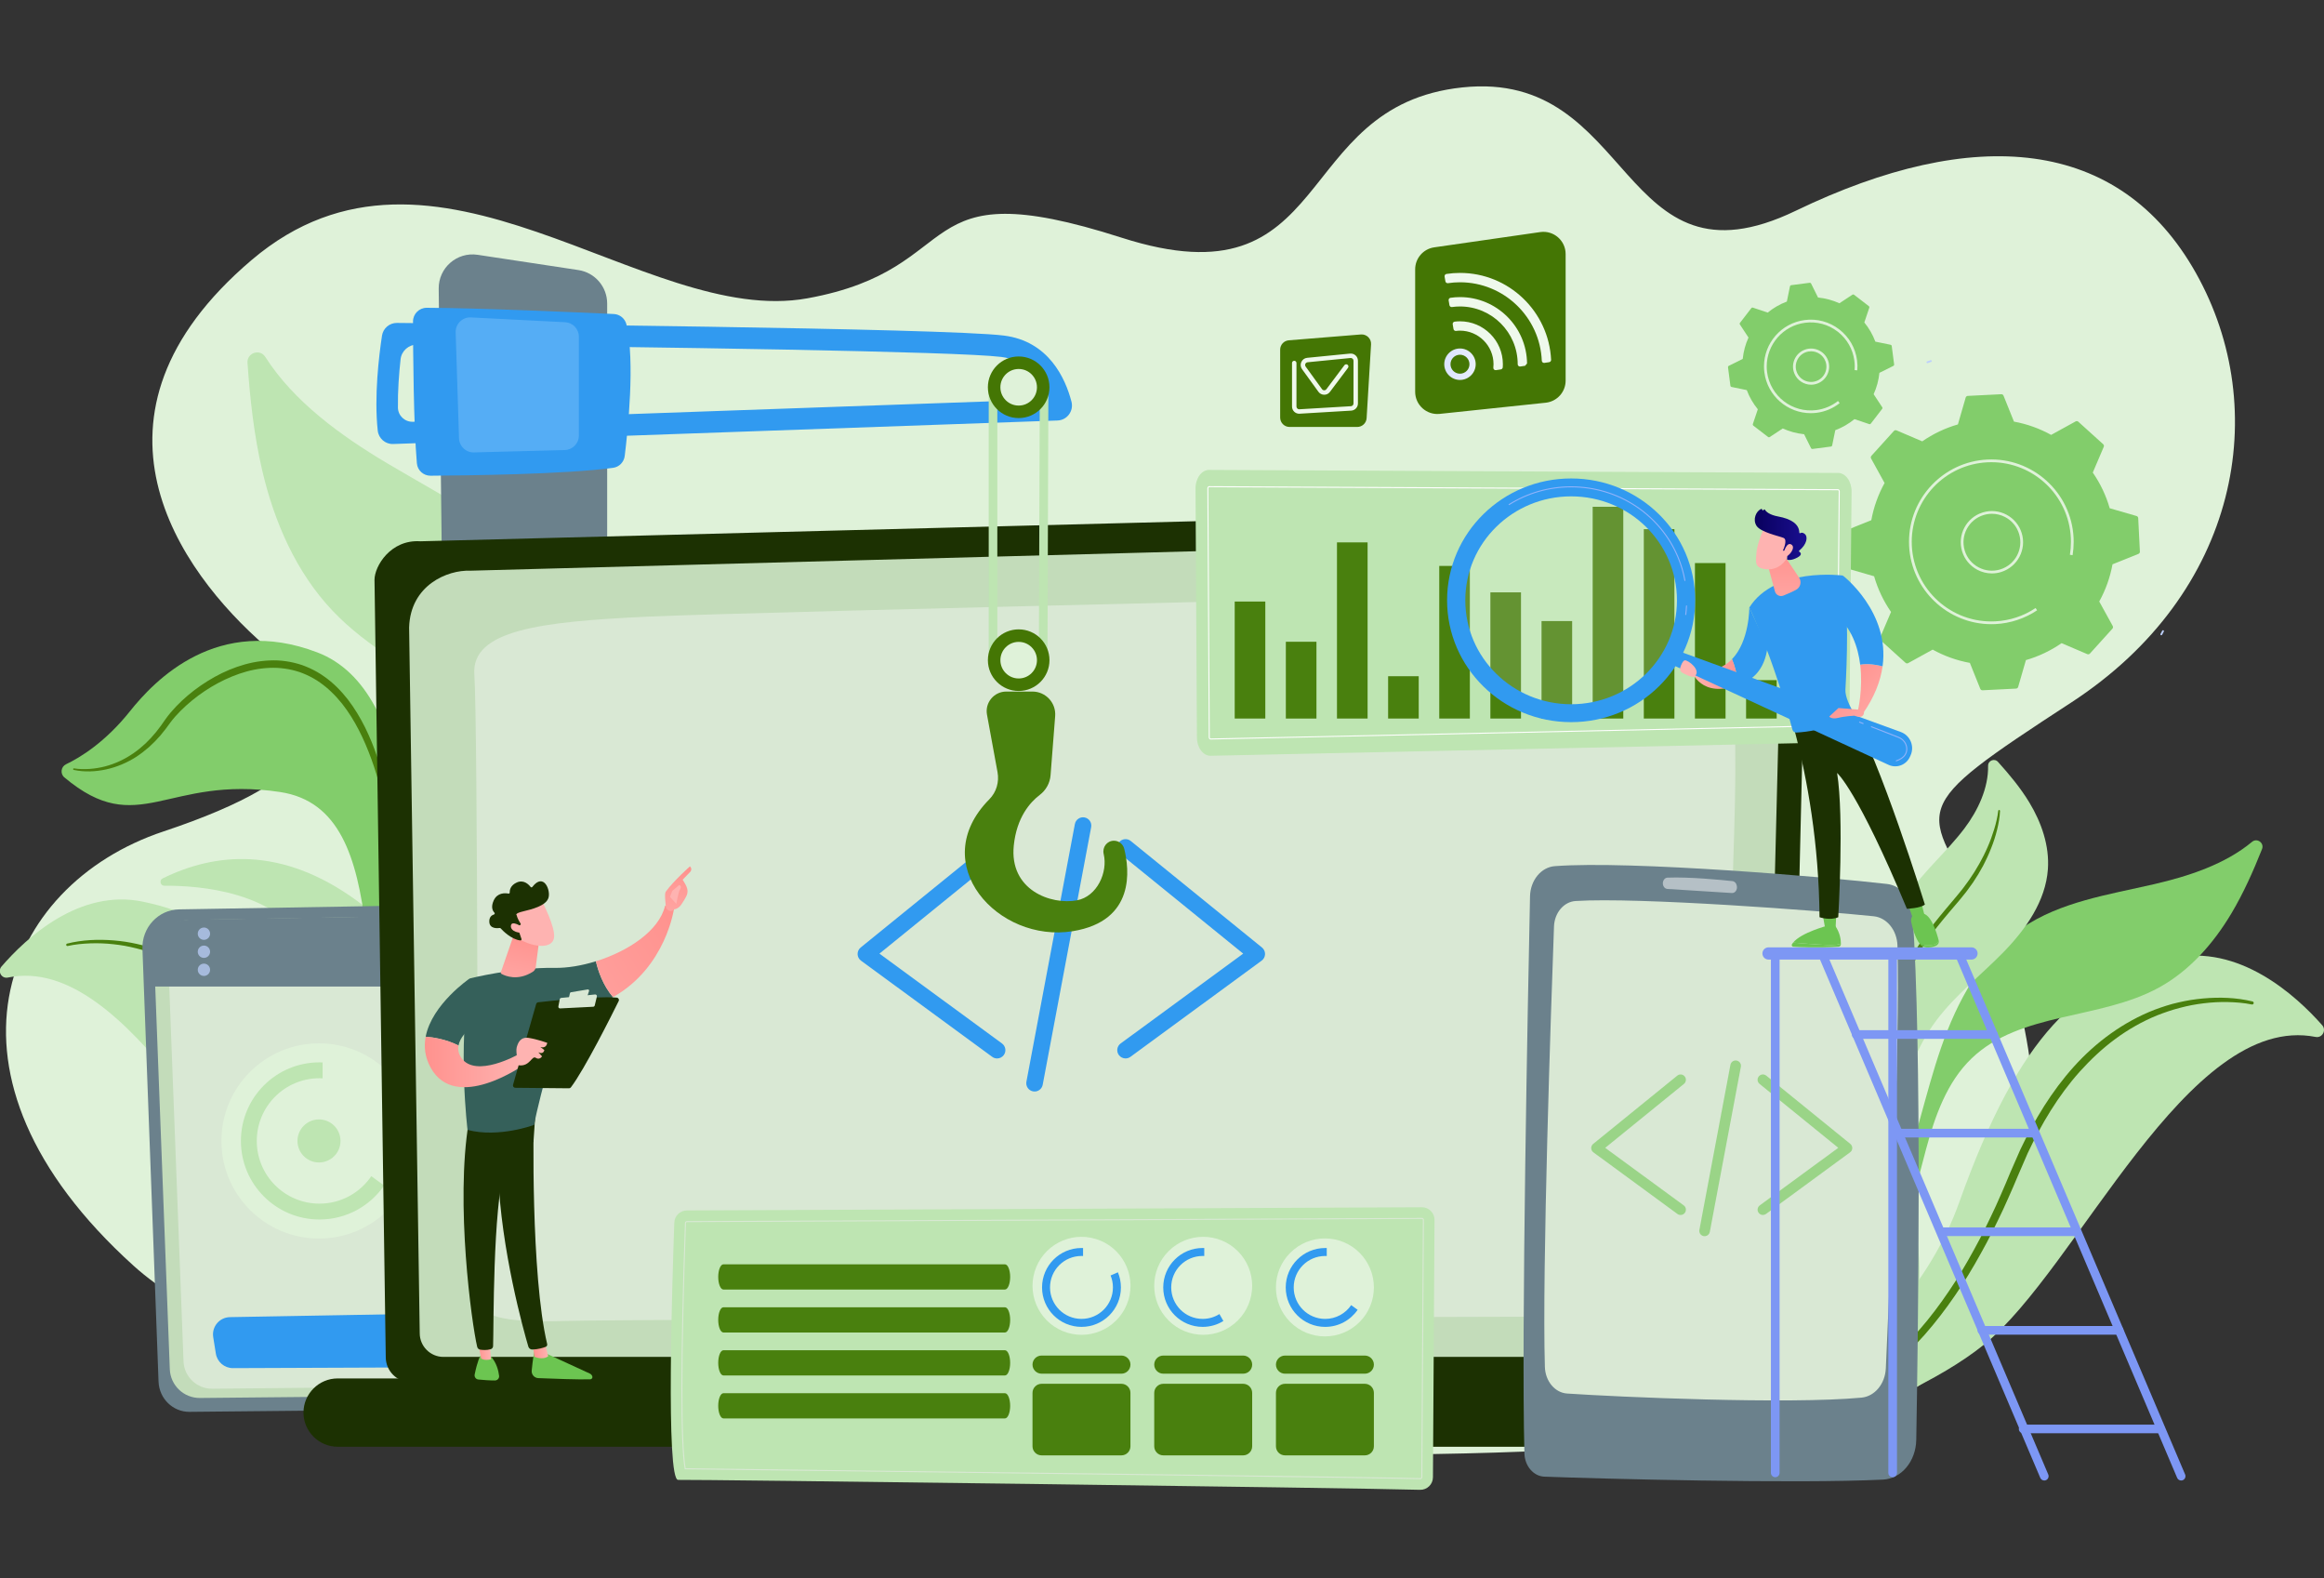 <svg width="380" height="258" viewBox="0 0 380 258" fill="none" xmlns="http://www.w3.org/2000/svg">
<rect x="0" y="0" width="380" height="258" fill="#333333" stroke="none"/>
<g clip-path="url(#clip0_199_17559)">
<path d="M180.054 236.655C180.054 236.655 56.304 238.039 21.834 206.896C-12.635 175.753 0.339 144.704 26.732 135.909C53.124 127.112 57.627 117.966 43.424 105.628C29.223 93.289 11.185 67.962 41.134 42.51C71.084 17.06 105.255 53.617 132.022 48.763C158.79 43.909 148.188 27.559 183.389 38.851C218.589 50.142 210.827 17.267 239.127 14.287C267.425 11.307 264.525 48.48 293.632 34.448C322.74 20.416 346.548 22.352 359.062 44.637C371.576 66.921 366.14 96.935 338.687 114.822C311.233 132.71 314.18 131.49 324.44 149.066C334.701 166.642 343.9 224.443 297.193 232.699C250.482 240.955 180.054 236.655 180.054 236.655Z" fill="#DFF2D9"/>
<path d="M104.087 223.962C104.452 223.455 104.109 222.733 103.49 222.712C96.521 222.467 67.386 219.919 68.517 194.373C69.802 165.365 71.939 157.111 58.331 147.215C45.943 138.206 35.063 139.426 26.593 143.589C26.002 143.88 26.213 144.789 26.871 144.784C32.536 144.741 45.518 145.689 50.318 154.855C56.534 166.727 56.004 196.264 68.699 210.152C81.242 223.873 91.959 223.455 103.42 224.273C103.681 224.295 103.933 224.176 104.087 223.962Z" fill="#BEE5B2"/>
<path d="M10.517 127.068C9.813 126.476 9.962 125.328 10.793 124.93C13.084 123.837 17.19 121.352 21.235 116.279C25.291 111.191 35.575 100.416 51.882 106.643C68.19 112.869 68.399 143.594 66.495 173.465C64.591 203.336 95.667 219.927 95.667 219.927L103.899 224.963C103.899 224.963 73.384 214.155 65.335 190.069C57.287 165.982 65.181 132.403 45.812 129.468C27.22 126.653 22.679 137.284 10.517 127.068Z" fill="#82CD6B"/>
<path d="M1.277 159.796C0.253 160.008 -0.443 158.788 0.248 157.987C4.209 153.399 12.945 145.207 23.373 147.392C37.666 150.387 47.046 158.835 56.575 184.637C65.837 209.714 95.006 223.141 103.24 224.848C103.621 224.926 103.891 225.271 103.879 225.669C103.864 226.188 103.387 226.568 102.892 226.452C97.134 225.109 66.951 217.686 53.028 206.711C38.41 195.185 21.047 155.688 1.277 159.796Z" fill="#BEE5B2"/>
<path d="M10.974 154.242C13.474 153.618 16.044 153.517 18.589 153.722C19.227 153.762 19.859 153.857 20.492 153.939C21.121 154.05 21.753 154.145 22.376 154.297C23.629 154.557 24.849 154.955 26.054 155.385C30.856 157.187 35.126 160.261 38.585 164.017C42.055 167.784 44.761 172.168 46.991 176.736C47.525 177.887 48.049 179.055 48.559 180.209C49.065 181.361 49.54 182.527 50.077 183.665L50.863 185.38L51.688 187.075C52.225 188.211 52.828 189.315 53.402 190.433C54.605 192.639 55.855 194.819 57.233 196.914C58.616 199.007 60.093 201.035 61.694 202.961C64.9 206.809 68.629 210.22 72.8 213.004C74.882 214.401 77.062 215.653 79.304 216.789C81.546 217.923 83.847 218.947 86.174 219.915C90.831 221.842 95.607 223.492 100.357 225.205C100.421 225.227 100.452 225.297 100.431 225.361C100.409 225.423 100.34 225.455 100.278 225.435C97.879 224.647 95.48 223.858 93.092 223.033C90.702 222.212 88.321 221.362 85.964 220.438C81.252 218.603 76.633 216.434 72.372 213.651C68.113 210.874 64.245 207.469 60.98 203.56C59.342 201.611 57.833 199.561 56.422 197.446C55.013 195.329 53.738 193.132 52.513 190.91C51.928 189.786 51.315 188.673 50.766 187.53L49.926 185.823L49.125 184.1C48.578 182.955 48.094 181.784 47.579 180.628C47.067 179.473 46.565 178.332 46.041 177.193C43.864 172.688 41.224 168.376 37.854 164.69C36.164 162.859 34.325 161.163 32.302 159.709C30.282 158.253 28.088 157.04 25.773 156.124C24.608 155.688 23.425 155.291 22.212 155.002C21.61 154.838 20.995 154.731 20.385 154.605C19.769 154.51 19.153 154.401 18.532 154.346C17.293 154.21 16.041 154.157 14.791 154.202C13.548 154.25 12.284 154.361 11.083 154.632L11.068 154.635C10.959 154.66 10.852 154.592 10.827 154.483C10.804 154.374 10.869 154.269 10.974 154.242Z" fill="#49800E"/>
<path d="M12.115 125.601C12.95 125.741 13.823 125.745 14.675 125.688C15.53 125.624 16.378 125.49 17.205 125.271C18.86 124.836 20.421 124.097 21.818 123.128C22.518 122.644 23.177 122.102 23.799 121.523C24.415 120.936 24.992 120.308 25.531 119.647C25.796 119.314 26.058 118.978 26.309 118.633L27.056 117.566C27.576 116.831 28.158 116.154 28.771 115.506C29.997 114.216 31.366 113.07 32.827 112.061C34.291 111.057 35.845 110.172 37.497 109.487C39.147 108.806 40.882 108.296 42.676 108.077C43.571 107.965 44.476 107.921 45.383 107.956C46.29 107.998 47.193 108.129 48.079 108.338C48.524 108.436 48.955 108.577 49.391 108.714C49.817 108.875 50.244 109.03 50.654 109.226C51.477 109.608 52.275 110.053 53.008 110.583C54.494 111.621 55.769 112.919 56.868 114.326C59.05 117.168 60.553 120.42 61.686 123.745C62.258 125.408 62.728 127.103 63.128 128.81C63.536 130.515 63.866 132.235 64.145 133.962C64.683 137.418 65.056 140.893 65.241 144.375C65.246 144.465 65.178 144.541 65.087 144.546C65 144.551 64.927 144.485 64.917 144.402C64.534 140.945 64.075 137.498 63.402 134.094C63.063 132.394 62.703 130.699 62.251 129.029C61.804 127.359 61.319 125.7 60.725 124.083C59.544 120.855 58.05 117.718 55.95 115.046C55.414 114.39 54.86 113.749 54.25 113.172C53.652 112.579 53 112.047 52.317 111.567C51.638 111.079 50.905 110.675 50.15 110.327C49.774 110.148 49.382 110.008 48.994 109.862C48.597 109.738 48.201 109.611 47.796 109.522C46.988 109.332 46.159 109.221 45.328 109.174C44.495 109.138 43.656 109.174 42.823 109.273C41.155 109.467 39.517 109.939 37.947 110.577C34.808 111.862 31.916 113.816 29.505 116.219C28.906 116.823 28.337 117.457 27.837 118.133L27.062 119.189C26.793 119.542 26.514 119.888 26.226 120.226C25.643 120.897 25.019 121.535 24.357 122.129C23.686 122.714 22.98 123.26 22.232 123.744C20.729 124.701 19.062 125.398 17.329 125.777C15.595 126.146 13.8 126.232 12.056 125.855C11.986 125.84 11.941 125.77 11.956 125.698C11.971 125.629 12.038 125.584 12.107 125.596L12.115 125.601Z" fill="#49800E"/>
<path d="M29.287 148.649L143.74 146.715C148.349 146.636 152.047 150.589 151.774 155.299L147.835 223.048C147.619 226.756 144.637 229.661 141.008 229.696L30.99 230.784C28.273 230.81 26.027 228.62 25.924 225.839L23.292 155.132C23.161 151.631 25.867 148.706 29.287 148.649Z" fill="#6B818C"/>
<path d="M31.041 150.375L142.508 148.534C146.996 148.461 150.598 152.22 150.33 156.702L146.494 221.158C146.285 224.685 143.38 227.449 139.846 227.483L32.7 228.518C30.052 228.543 27.867 226.459 27.765 223.815L25.202 156.543C25.076 153.213 27.712 150.43 31.041 150.375Z" fill="#C3DCBA"/>
<path d="M33.125 152.595L139.268 150.843C143.541 150.773 146.971 154.353 146.717 158.619L143.064 219.996C142.864 223.356 140.099 225.986 136.734 226.02L34.707 227.005C32.187 227.03 30.105 225.044 30.008 222.526L27.567 158.466C27.445 155.297 29.954 152.647 33.125 152.595Z" fill="#D9E8D4"/>
<path d="M142.764 148.483L30.83 150.33C27.486 150.385 24.84 153.179 24.967 156.523L25.148 161.265H150.347L150.62 156.683C150.888 152.184 147.27 148.407 142.764 148.483Z" fill="#6B818C"/>
<g opacity="0.85">
<path opacity="0.85" d="M34.352 152.623C34.352 153.178 33.902 153.63 33.345 153.63C32.788 153.63 32.338 153.18 32.338 152.623C32.338 152.067 32.788 151.615 33.345 151.615C33.902 151.615 34.352 152.067 34.352 152.623Z" fill="#BDD0FB"/>
<path opacity="0.85" d="M34.352 155.573C34.352 156.128 33.902 156.58 33.345 156.58C32.788 156.58 32.338 156.13 32.338 155.573C32.338 155.017 32.788 154.565 33.345 154.565C33.902 154.565 34.352 155.016 34.352 155.573Z" fill="#BDD0FB"/>
<path opacity="0.85" d="M34.352 158.523C34.352 159.078 33.902 159.53 33.345 159.53C32.788 159.53 32.338 159.08 32.338 158.523C32.338 157.966 32.788 157.516 33.345 157.516C33.902 157.516 34.352 157.966 34.352 158.523Z" fill="#BDD0FB"/>
</g>
<path d="M52.158 202.455C60.969 202.455 68.112 195.312 68.112 186.501C68.112 177.689 60.969 170.546 52.158 170.546C43.346 170.546 36.203 177.689 36.203 186.501C36.203 195.312 43.346 202.455 52.158 202.455Z" fill="#DFF2D9"/>
<path d="M52.158 190.019C54.1 190.019 55.675 188.444 55.675 186.502C55.675 184.559 54.1 182.984 52.158 182.984C50.215 182.984 48.641 184.559 48.641 186.502C48.641 188.444 50.215 190.019 52.158 190.019Z" fill="#BEE5B2"/>
<path d="M60.71 192.264C58.866 194.971 55.759 196.75 52.235 196.75C46.574 196.75 41.986 192.162 41.986 186.501C41.986 180.84 46.574 176.252 52.235 176.252C52.409 176.252 52.581 176.257 52.752 176.266V173.667C52.579 173.66 52.409 173.655 52.235 173.655C45.14 173.655 39.391 179.406 39.391 186.499C39.391 193.594 45.142 199.343 52.235 199.343C56.624 199.343 60.497 197.141 62.813 193.783L60.71 192.264Z" fill="#BEE5B2"/>
<path d="M80.302 174.366C80.294 175.658 79.24 176.697 77.95 176.689C76.658 176.68 75.619 175.626 75.627 174.336C75.635 173.044 76.689 172.005 77.98 172.014C79.271 172.022 80.311 173.076 80.302 174.366Z" fill="url(#paint0_linear_199_17559)"/>
<path d="M80.224 174.368C80.216 175.616 79.197 176.621 77.949 176.613C76.7 176.605 75.695 175.586 75.703 174.337C75.712 173.089 76.731 172.083 77.979 172.092C79.227 172.1 80.233 173.119 80.224 174.368Z" fill="url(#paint1_linear_199_17559)"/>
<path d="M75.881 174.227C75.886 174.138 75.898 174.051 75.913 173.964L75.881 174.227Z" fill="url(#paint2_linear_199_17559)"/>
<path d="M76.107 173.401C76.456 172.723 77.165 172.26 77.978 172.267C78.107 172.268 78.233 172.28 78.355 172.303L76.107 173.401Z" fill="url(#paint3_linear_199_17559)"/>
<path d="M80.302 188.542C80.294 189.834 79.24 190.873 77.95 190.865C76.658 190.856 75.619 189.802 75.627 188.512C75.635 187.22 76.689 186.181 77.98 186.19C79.271 186.196 80.311 187.25 80.302 188.542Z" fill="url(#paint4_linear_199_17559)"/>
<path d="M80.224 188.541C80.216 189.79 79.197 190.795 77.949 190.787C76.7 190.778 75.695 189.759 75.703 188.511C75.712 187.263 76.731 186.257 77.979 186.266C79.227 186.274 80.233 187.293 80.224 188.541Z" fill="url(#paint5_linear_199_17559)"/>
<path d="M75.881 188.401C75.886 188.312 75.898 188.225 75.913 188.14L75.881 188.401Z" fill="url(#paint6_linear_199_17559)"/>
<path d="M76.107 187.575C76.456 186.897 77.165 186.434 77.978 186.441C78.107 186.442 78.233 186.454 78.355 186.477L76.107 187.575Z" fill="url(#paint7_linear_199_17559)"/>
<path d="M80.302 202.714C80.294 204.006 79.24 205.045 77.95 205.037C76.658 205.028 75.619 203.974 75.627 202.684C75.635 201.394 76.689 200.353 77.98 200.361C79.271 200.368 80.311 201.422 80.302 202.714Z" fill="url(#paint8_linear_199_17559)"/>
<path d="M77.964 204.959C79.212 204.959 80.224 203.947 80.224 202.698C80.224 201.45 79.212 200.438 77.964 200.438C76.715 200.438 75.703 201.45 75.703 202.698C75.703 203.947 76.715 204.959 77.964 204.959Z" fill="url(#paint9_linear_199_17559)"/>
<path d="M75.881 202.574C75.886 202.486 75.898 202.399 75.913 202.312L75.881 202.574Z" fill="url(#paint10_linear_199_17559)"/>
<path d="M76.107 201.748C76.456 201.07 77.165 200.607 77.978 200.613C78.107 200.615 78.233 200.627 78.355 200.65L76.107 201.748Z" fill="url(#paint11_linear_199_17559)"/>
<path opacity="0.62" d="M83.9 174.247L83.909 174.645C83.938 175.722 84.612 176.578 85.436 176.583L130.927 176.678C131.777 176.683 132.466 175.779 132.464 174.667C132.463 173.574 131.797 172.684 130.964 172.662L85.462 172.168C84.582 172.143 83.868 173.094 83.9 174.247Z" fill="white"/>
<path opacity="0.62" d="M83.9 188.349L83.909 188.747C83.938 189.825 84.612 190.68 85.436 190.685L130.927 190.78C131.777 190.785 132.466 189.882 132.464 188.769C132.463 187.676 131.797 186.786 130.964 186.765L85.462 186.271C84.582 186.248 83.868 187.198 83.9 188.349Z" fill="white"/>
<path opacity="0.62" d="M83.9 202.453L83.909 202.851C83.938 203.928 84.612 204.784 85.436 204.789L130.927 204.884C131.777 204.889 132.466 203.985 132.464 202.873C132.463 201.78 131.797 200.89 130.964 200.868L85.462 200.374C84.582 200.351 83.868 201.301 83.9 202.453Z" fill="white"/>
<path d="M135.255 213.57L37.6 215.302C35.885 215.332 34.593 216.873 34.864 218.568L35.294 221.262C35.513 222.634 36.7 223.643 38.09 223.638L134.886 223.258C136.323 223.253 137.528 222.165 137.68 220.736L138.11 216.69C138.291 215.002 136.952 213.54 135.255 213.57Z" fill="#319AF0"/>
<path d="M113.969 200.268C113.584 199.89 113.181 199.468 112.732 198.98L112.311 198.52L112.908 198.704C113.41 198.858 113.922 198.988 114.431 199.092L114.621 199.13L114.161 200.457L113.969 200.268ZM113.398 199.197C113.612 199.425 113.818 199.637 114.016 199.836L114.173 199.385C113.914 199.328 113.656 199.266 113.398 199.197Z" fill="#BEE5B2"/>
<path d="M43.376 58.339C48.063 65.679 55.74 71.234 63.385 75.774C73.381 81.711 84.252 87.002 91.379 96.188C98.823 105.784 101.154 118.416 101.448 130.557C101.743 142.698 100.244 154.86 101.077 166.976C101.87 178.5 105.099 190.398 112.858 198.865C105.309 196.549 100.033 189.028 98.094 181.255C96.025 172.966 96.946 164.275 97.335 155.74C97.727 147.206 97.476 138.251 93.39 130.749C85.372 116.03 65.915 111.994 54.378 99.834C48.409 93.544 44.83 85.293 42.864 76.848C41.523 71.092 40.884 65.212 40.469 59.311C40.354 57.676 42.494 56.956 43.376 58.339Z" fill="#BEE5B2"/>
<path d="M72.439 107.912L71.733 47.187C71.693 43.775 74.721 41.14 78.095 41.65L94.575 44.145C97.28 44.555 99.28 46.881 99.28 49.617V104.982L72.439 107.912Z" fill="#6B818C"/>
<path d="M378.629 169.5C379.715 169.713 380.44 168.413 379.697 167.573C375.448 162.762 366.1 154.195 355.085 156.634C339.987 159.978 330.158 169.037 320.381 196.468C310.877 223.132 280.157 237.699 271.461 239.607C271.058 239.696 270.777 240.064 270.794 240.484C270.815 241.034 271.326 241.429 271.85 241.3C277.93 239.808 309.796 231.584 324.404 219.795C339.741 207.42 357.65 165.391 378.629 169.5Z" fill="#BEE5B2"/>
<path d="M368.177 164.192C366.907 163.926 365.57 163.831 364.255 163.797C362.934 163.769 361.612 163.844 360.304 164.005C359.648 164.071 358.999 164.197 358.351 164.306C357.707 164.446 357.061 164.568 356.427 164.751C355.15 165.075 353.907 165.509 352.682 165.987C350.249 166.985 347.95 168.296 345.839 169.859C343.724 171.42 341.806 173.239 340.042 175.194C336.528 179.129 333.793 183.717 331.549 188.506C331.008 189.718 330.495 190.931 329.966 192.159C329.434 193.392 328.933 194.637 328.368 195.857L327.54 197.693L326.67 199.511C326.102 200.73 325.465 201.914 324.857 203.114C323.584 205.483 322.257 207.828 320.79 210.088C319.319 212.345 317.743 214.537 316.028 216.624C312.612 220.807 308.543 224.458 304.057 227.452C299.568 230.447 294.698 232.799 289.724 234.789C284.746 236.785 279.679 238.505 274.614 240.219C274.534 240.246 274.445 240.202 274.418 240.122C274.391 240.043 274.433 239.958 274.51 239.928C279.513 238.042 284.547 236.23 289.448 234.123C294.342 232.015 299.137 229.655 303.501 226.632C307.875 223.632 311.766 219.975 315.109 215.869C316.779 213.813 318.315 211.649 319.749 209.419C321.181 207.185 322.476 204.864 323.72 202.517C324.314 201.327 324.934 200.152 325.49 198.944L326.34 197.14L327.15 195.316C327.704 194.107 328.191 192.867 328.713 191.642C329.238 190.414 329.782 189.169 330.334 187.941C332.646 183.071 335.466 178.388 339.105 174.35C342.731 170.323 347.237 167.016 352.316 165.05C353.591 164.582 354.881 164.145 356.209 163.859C356.867 163.692 357.538 163.585 358.206 163.461C358.878 163.369 359.548 163.262 360.224 163.211C362.924 162.97 365.648 163.052 368.311 163.695C368.448 163.728 368.533 163.867 368.5 164.005C368.468 164.14 368.334 164.224 368.198 164.195L368.177 164.192Z" fill="#49800E"/>
<path d="M273.693 209.854L273.232 208.527L273.423 208.488C273.932 208.385 274.444 208.254 274.946 208.1L275.543 207.916L275.122 208.376C274.673 208.865 274.27 209.286 273.885 209.665L273.693 209.854ZM273.679 208.781L273.836 209.233C274.036 209.034 274.24 208.821 274.454 208.594C274.196 208.664 273.939 208.726 273.679 208.781Z" fill="url(#paint12_linear_199_17559)"/>
<path d="M295.436 212.524L295.412 211.601L295.539 211.614C295.879 211.651 296.225 211.671 296.572 211.676L296.983 211.681L296.627 211.885C296.249 212.101 295.911 212.285 295.595 212.446L295.436 212.524ZM295.643 211.85L295.651 212.164C295.815 212.079 295.986 211.987 296.167 211.888C295.989 211.878 295.815 211.865 295.643 211.85Z" fill="url(#paint13_linear_199_17559)"/>
<path d="M368.238 137.607C363.832 141.271 357.907 143.216 352.208 144.533C344.754 146.254 336.883 147.396 330.576 151.726C323.99 156.251 320.003 163.703 317.389 171.253C314.776 178.805 313.281 186.728 310.335 194.155C307.532 201.22 303.128 208.032 296.57 211.786C301.766 211.845 306.578 208.186 309.347 203.703C312.302 198.921 313.465 193.288 314.928 187.862C316.39 182.434 318.338 176.872 322.401 172.987C330.372 165.365 343.375 166.729 353.04 161.414C358.04 158.665 361.933 154.211 364.857 149.31C366.848 145.97 368.426 142.413 369.866 138.797C370.266 137.796 369.068 136.918 368.238 137.607Z" fill="#82CD6B"/>
<path d="M331.819 131.174C330.368 128.779 328.574 126.623 326.693 124.539C326.116 123.898 325.057 124.323 325.074 125.187C325.146 128.796 323.434 132.464 321.205 135.417C318.367 139.179 314.689 142.268 312.03 146.156C306.557 154.161 306.038 164.572 307.211 174.2C308.384 183.827 311.053 193.289 311.254 202.986C311.349 207.609 310.851 212.348 308.85 216.516C306.885 220.609 303.291 224.094 298.875 225.115C298.748 225.145 298.674 225.277 298.721 225.401C298.748 225.473 298.813 225.526 298.89 225.538C304.521 226.411 310.019 222.153 312.226 216.884C314.45 211.576 314.028 205.551 313.068 199.877C312.107 194.203 310.64 188.54 310.893 182.791C311.145 177.05 313.167 171.399 316.614 166.801C319.751 162.615 323.954 159.373 327.605 155.627C331.256 151.881 334.486 147.297 334.854 142.08C335.123 138.257 333.803 134.453 331.819 131.174Z" fill="#BEE5B2"/>
<path d="M327.027 132.553C327.005 133.09 326.95 133.611 326.858 134.129C326.772 134.648 326.664 135.163 326.537 135.674C326.284 136.694 325.961 137.7 325.564 138.674C325.382 139.169 325.154 139.643 324.945 140.126C324.843 140.369 324.718 140.602 324.602 140.837L324.248 141.544C323.993 142.004 323.725 142.457 323.464 142.916L322.613 144.246C322.312 144.678 321.997 145.099 321.691 145.528C321.542 145.745 321.369 145.944 321.205 146.15L320.71 146.764C320.384 147.181 320.039 147.566 319.703 147.962C319.363 148.357 319.027 148.752 318.692 149.149C317.354 150.735 316.043 152.338 314.889 154.046C313.738 155.755 312.759 157.572 311.989 159.476C311.576 160.418 311.286 161.407 310.967 162.386C310.721 163.386 310.43 164.377 310.269 165.398C309.856 167.422 309.69 169.491 309.538 171.555C309.494 172.591 309.471 173.629 309.441 174.666L309.473 177.782V177.785C309.473 177.867 309.407 177.934 309.325 177.936C309.247 177.936 309.181 177.875 309.176 177.797C308.919 173.639 308.957 169.43 309.68 165.292C310.329 161.146 311.932 157.13 314.28 153.638C315.449 151.889 316.77 150.256 318.107 148.657C318.769 147.852 319.464 147.069 320.113 146.269L320.6 145.67C320.76 145.469 320.931 145.275 321.078 145.064C321.381 144.647 321.691 144.238 321.987 143.818L322.84 142.532C323.101 142.091 323.371 141.651 323.627 141.206C323.864 140.75 324.127 140.307 324.353 139.844C324.574 139.38 324.811 138.922 325.005 138.445C325.427 137.506 325.762 136.53 326.073 135.548C326.225 135.056 326.357 134.558 326.47 134.056C326.583 133.555 326.68 133.043 326.736 132.543L326.737 132.533C326.746 132.451 326.819 132.392 326.901 132.402C326.973 132.408 327.03 132.476 327.027 132.553Z" fill="#49800E"/>
<path d="M292.374 221.854C292.374 224.102 290.533 225.939 288.284 225.939H67.166C64.918 225.939 63.077 224.1 63.077 221.854L61.236 94.784C61.236 92.537 63.883 88.152 68.734 88.481L284.834 82.889C287.655 82.816 290.384 83.902 292.382 85.894C294.38 87.886 295.474 90.61 295.407 93.429L292.374 221.854Z" fill="#1C3102"/>
<path d="M288.337 217.934C288.337 220.063 286.597 221.803 284.468 221.803H72.5C70.372 221.803 68.631 220.063 68.631 217.934L66.894 102.579C67.099 95.637 73.184 93.142 76.874 93.289L283.993 87.732C285.976 87.679 287.894 88.442 289.296 89.844C290.7 91.244 291.466 93.16 291.416 95.143L288.337 217.934Z" fill="#C3DCBA"/>
<path d="M77.968 211.535C78.191 202.001 78.107 117.573 77.56 110.281C77.013 102.989 88.369 101.622 105.805 100.802C123.24 99.982 270.348 96.732 274.134 96.426C282.648 95.735 284.41 108.462 283.558 136.088C282.919 156.843 281.858 191.035 281.369 206.758C281.224 211.44 277.397 215.155 272.714 215.168C237.314 215.265 101.635 215.655 92.603 215.923C82.21 216.232 77.881 215.317 77.968 211.535Z" fill="#D9E8D4"/>
<path d="M304.728 236.487H55.205C52.135 236.487 49.623 233.976 49.623 230.905C49.623 227.835 52.135 225.323 55.205 225.323H304.728C307.799 225.323 310.31 227.835 310.31 230.905C310.31 233.976 307.799 236.487 304.728 236.487Z" fill="#1C3102"/>
<path d="M315.154 59.367C315.093 59.367 315.035 59.331 315.013 59.269C314.985 59.192 315.025 59.106 315.102 59.078C315.289 59.009 315.478 58.943 315.667 58.877C315.746 58.85 315.83 58.892 315.856 58.969C315.883 59.048 315.841 59.132 315.764 59.158C315.577 59.224 315.391 59.289 315.205 59.358C315.189 59.366 315.17 59.367 315.154 59.367Z" fill="#BDD0FB"/>
<path d="M353.397 103.84C353.372 103.84 353.349 103.834 353.325 103.822C353.253 103.782 353.227 103.691 353.267 103.619C353.362 103.445 353.456 103.271 353.548 103.096C353.586 103.022 353.677 102.995 353.749 103.032C353.822 103.071 353.849 103.161 353.812 103.233C353.719 103.41 353.625 103.586 353.528 103.762C353.501 103.812 353.451 103.84 353.397 103.84Z" fill="#BDD0FB"/>
<path d="M345.406 102.764C345.513 102.645 345.533 102.471 345.456 102.33L343.249 98.323C344.283 96.454 345.026 94.406 345.419 92.244L349.661 90.539C349.81 90.478 349.903 90.331 349.897 90.171L349.622 84.691C349.614 84.53 349.505 84.393 349.351 84.349L344.961 83.078C344.353 80.964 343.408 79.002 342.193 77.246L343.988 73.04C344.052 72.892 344.013 72.722 343.895 72.613L339.825 68.932C339.706 68.825 339.532 68.805 339.392 68.882L335.384 71.089C333.515 70.055 331.467 69.312 329.305 68.918L327.6 64.677C327.54 64.528 327.393 64.434 327.232 64.441L321.752 64.715C321.592 64.724 321.454 64.832 321.411 64.986L320.139 69.377C318.026 69.984 316.063 70.93 314.308 72.144L310.101 70.349C309.954 70.285 309.783 70.324 309.675 70.443L305.993 74.512C305.886 74.631 305.866 74.805 305.943 74.946L308.15 78.953C307.116 80.822 306.373 82.87 305.98 85.032L301.738 86.737C301.589 86.797 301.496 86.945 301.502 87.105L301.777 92.585C301.785 92.746 301.894 92.883 302.048 92.927L306.438 94.198C307.046 96.312 307.991 98.274 309.206 100.03L307.411 104.236C307.347 104.383 307.386 104.554 307.504 104.663L311.574 108.344C311.693 108.451 311.867 108.471 312.007 108.394L316.015 106.187C317.884 107.221 319.932 107.964 322.094 108.357L323.799 112.599C323.859 112.748 324.006 112.842 324.167 112.835L329.647 112.561C329.807 112.552 329.945 112.444 329.99 112.29L331.261 107.899C333.375 107.292 335.338 106.346 337.093 105.131L341.299 106.927C341.447 106.99 341.617 106.952 341.726 106.833L345.406 102.764Z" fill="#82CD6B"/>
<path d="M325.694 93.734C324.872 93.734 324.057 93.533 323.311 93.137C322.109 92.499 321.228 91.43 320.828 90.128C320.004 87.441 321.52 84.586 324.208 83.763C325.509 83.365 326.888 83.495 328.09 84.135C329.291 84.772 330.173 85.841 330.573 87.143C331.396 89.83 329.88 92.685 327.193 93.508C326.701 93.661 326.195 93.734 325.694 93.734ZM325.707 83.986C325.248 83.986 324.79 84.054 324.34 84.192C321.89 84.943 320.506 87.546 321.258 89.998C321.621 91.184 322.426 92.16 323.522 92.742C324.618 93.324 325.876 93.445 327.062 93.08C329.512 92.329 330.896 89.725 330.144 87.274C329.781 86.087 328.976 85.112 327.88 84.529C327.199 84.17 326.457 83.986 325.707 83.986Z" fill="#DFF2D9"/>
<path d="M325.599 102.028C318.483 102.028 312.521 96.424 312.161 89.239C312.15 89.012 312.145 88.784 312.145 88.558C312.145 81.44 317.748 75.48 324.933 75.12C332.351 74.752 338.681 80.478 339.052 87.892C339.064 88.12 339.069 88.346 339.069 88.573C339.069 89.306 339.011 90.037 338.893 90.755L338.452 90.683C338.565 89.991 338.622 89.283 338.622 88.575C338.622 88.356 338.617 88.137 338.606 87.918C338.258 80.97 332.495 75.554 325.614 75.554C325.395 75.554 325.176 75.559 324.955 75.57C318.008 75.918 312.591 81.681 312.591 88.562C312.591 88.779 312.596 89 312.608 89.219C312.968 96.386 319.09 101.928 326.259 101.566C328.615 101.448 330.892 100.695 332.841 99.389L333.091 99.761C331.074 101.111 328.72 101.891 326.282 102.013C326.053 102.023 325.825 102.028 325.599 102.028Z" fill="#DFF2D9"/>
<path d="M307.773 66.578L306.362 64.438C306.858 63.348 307.181 62.17 307.304 60.946L309.598 59.804C309.679 59.764 309.726 59.677 309.714 59.589L309.317 56.54C309.306 56.451 309.239 56.379 309.152 56.361L306.643 55.846C306.21 54.693 305.596 53.638 304.838 52.711L305.655 50.282C305.683 50.197 305.655 50.103 305.583 50.048L303.146 48.172C303.074 48.117 302.977 48.113 302.902 48.163L300.762 49.574C299.673 49.079 298.495 48.756 297.27 48.632L296.129 46.338C296.088 46.258 296.001 46.211 295.913 46.222L292.864 46.619C292.775 46.631 292.703 46.698 292.685 46.785L292.17 49.293C291.017 49.726 289.963 50.34 289.036 51.098L286.606 50.282C286.521 50.253 286.427 50.282 286.372 50.354L284.496 52.79C284.441 52.862 284.438 52.959 284.488 53.034L285.898 55.175C285.403 56.264 285.08 57.442 284.956 58.667L282.662 59.808C282.582 59.848 282.535 59.935 282.547 60.024L282.943 63.072C282.955 63.161 283.022 63.233 283.109 63.251L285.617 63.767C286.051 64.92 286.665 65.974 287.423 66.901L286.606 69.33C286.578 69.416 286.606 69.509 286.678 69.565L289.114 71.44C289.186 71.496 289.283 71.499 289.359 71.449L291.499 70.038C292.588 70.534 293.766 70.856 294.991 70.98L296.132 73.274C296.172 73.355 296.259 73.401 296.348 73.39L299.397 72.993C299.485 72.981 299.557 72.915 299.576 72.828L300.091 70.319C301.244 69.886 302.298 69.272 303.225 68.514L305.655 69.33C305.74 69.359 305.834 69.33 305.889 69.258L307.765 66.822C307.82 66.75 307.823 66.653 307.773 66.578Z" fill="#82CD6B"/>
<path d="M296.135 62.884C294.959 62.884 293.845 62.176 293.386 61.016C293.097 60.283 293.108 59.48 293.423 58.756C293.736 58.031 294.313 57.474 295.046 57.183C296.56 56.584 298.281 57.328 298.88 58.843C299.169 59.575 299.157 60.379 298.843 61.103C298.53 61.828 297.953 62.385 297.22 62.676C296.862 62.817 296.495 62.884 296.135 62.884ZM296.129 57.424C295.823 57.424 295.511 57.481 295.21 57.599C294.588 57.845 294.099 58.319 293.833 58.933C293.567 59.547 293.555 60.228 293.803 60.851C294.312 62.136 295.771 62.767 297.054 62.26C297.676 62.014 298.165 61.54 298.431 60.926C298.697 60.312 298.709 59.631 298.461 59.008C298.071 58.024 297.126 57.424 296.129 57.424Z" fill="#DFF2D9"/>
<path d="M296.07 67.536C292.292 67.536 288.997 64.725 288.497 60.88C288.453 60.547 288.432 60.215 288.432 59.887C288.432 56.109 291.243 52.816 295.088 52.316C297.111 52.053 299.117 52.594 300.735 53.839C302.353 55.084 303.389 56.884 303.652 58.908C303.722 59.449 303.735 59.996 303.69 60.535L303.243 60.498C303.26 60.301 303.269 60.103 303.269 59.904C303.269 59.591 303.248 59.278 303.208 58.967C303.205 58.937 303.2 58.905 303.195 58.875C302.936 57.06 302.014 55.44 300.585 54.292C300.544 54.258 300.503 54.227 300.461 54.195C298.938 53.024 297.051 52.515 295.145 52.763C291.526 53.234 288.88 56.333 288.878 59.891C288.878 60.199 288.898 60.511 288.939 60.826C289.451 64.76 293.067 67.543 297 67.032C298.294 66.863 299.515 66.35 300.531 65.545L300.809 65.896C299.728 66.751 298.431 67.298 297.057 67.477C296.729 67.514 296.398 67.536 296.07 67.536Z" fill="#DFF2D9"/>
<path d="M163.838 170.567L143.799 155.882L163.89 139.575C164.471 139.103 164.56 138.249 164.088 137.669C163.616 137.088 162.763 136.999 162.182 137.471L140.727 154.885C140.401 155.149 140.217 155.551 140.227 155.971C140.237 156.391 140.441 156.782 140.781 157.03L162.236 172.754C162.476 172.931 162.758 173.017 163.035 173.017C163.452 173.017 163.864 172.824 164.13 172.463C164.573 171.859 164.443 171.01 163.838 170.567Z" fill="#319AF0"/>
<path d="M206.349 154.885L184.894 137.471C184.312 136.999 183.46 137.088 182.988 137.669C182.517 138.249 182.605 139.103 183.186 139.575L203.277 155.882L183.238 170.567C182.634 171.009 182.503 171.857 182.947 172.461C183.213 172.822 183.624 173.015 184.041 173.015C184.319 173.015 184.6 172.929 184.841 172.752L206.295 157.028C206.633 156.781 206.839 156.389 206.849 155.969C206.859 155.549 206.675 155.149 206.349 154.885Z" fill="#319AF0"/>
<path d="M177.338 133.619C176.602 133.481 175.894 133.966 175.755 134.7L167.83 176.815C167.691 177.551 168.177 178.259 168.911 178.398C169.08 178.43 169.246 178.428 169.405 178.4C169.94 178.302 170.387 177.884 170.494 177.317L178.419 135.202C178.556 134.466 178.072 133.758 177.338 133.619Z" fill="#319AF0"/>
<path d="M250.176 146.523C249.837 162.574 248.732 217.941 249.259 237.562C249.315 239.64 250.74 241.308 252.516 241.377C261.304 241.713 293.519 242.567 307.892 241.861C310.886 241.713 313.267 238.877 313.329 235.372C313.628 218.523 314.286 171.136 312.72 149.429C312.532 146.829 310.787 144.757 308.567 144.498C298.997 143.379 266.643 140.639 254.226 141.583C251.987 141.752 250.232 143.899 250.176 146.523Z" fill="#6B818C"/>
<path d="M254.096 151.447C253.623 164.403 252.132 207.503 252.605 223.441C252.674 225.77 254.244 227.654 256.233 227.79C264.422 228.35 292.364 229.587 304.376 228.461C306.54 228.258 308.237 226.212 308.354 223.677C308.963 210.46 310.71 170.326 310.256 154.567C310.184 152.054 308.519 150.001 306.378 149.775C297.518 148.845 267.827 146.631 257.619 147.282C255.703 147.406 254.178 149.205 254.096 151.447Z" fill="#D9E8D4"/>
<path opacity="0.5" d="M271.895 144.388C271.895 144.879 272.222 145.286 272.642 145.311C274.717 145.438 280.565 145.798 283.177 145.975C283.693 146.011 284.098 145.468 283.999 144.876L283.982 144.776C283.915 144.371 283.629 144.066 283.278 144.029C281.511 143.84 276.181 143.315 272.651 143.462C272.227 143.479 271.895 143.891 271.895 144.388Z" fill="white"/>
<path d="M305 173.848L305.104 158.645C305.116 156.813 303.938 155.265 302.42 155.151L263.024 152.173C261.427 152.052 260.103 153.528 260.031 155.456C260.031 155.456 258.227 201.163 258.227 201.72L257.583 219.664C257.511 221.594 258.779 223.218 260.381 223.267L301.734 224.532C303.334 224.58 304.659 222.987 304.672 221.058L304.868 192.842H304.866L304.993 173.847H305V173.848Z" fill="#D9E8D4"/>
<g opacity="0.85">
<path opacity="0.85" d="M275.31 197.036L262.469 187.628L275.343 177.178C275.716 176.875 275.772 176.33 275.47 175.957C275.167 175.583 274.622 175.527 274.249 175.829L260.501 186.988C260.292 187.157 260.173 187.415 260.18 187.684C260.187 187.954 260.317 188.205 260.535 188.364L274.282 198.439C274.436 198.552 274.617 198.606 274.794 198.606C275.062 198.606 275.325 198.484 275.495 198.251C275.78 197.863 275.696 197.319 275.31 197.036Z" fill="#82CD6B"/>
<path opacity="0.85" d="M302.548 186.985L288.801 175.826C288.428 175.524 287.882 175.58 287.579 175.954C287.277 176.327 287.333 176.872 287.707 177.175L300.581 187.625L287.74 197.033C287.353 197.316 287.27 197.86 287.553 198.247C287.723 198.479 287.986 198.601 288.254 198.601C288.431 198.601 288.612 198.546 288.766 198.434L302.513 188.359C302.731 188.2 302.861 187.949 302.868 187.68C302.876 187.412 302.758 187.156 302.548 186.985Z" fill="#82CD6B"/>
<path opacity="0.85" d="M283.959 173.363C283.488 173.274 283.034 173.585 282.945 174.055L277.869 201.042C277.78 201.514 278.09 201.967 278.561 202.056C278.668 202.076 278.776 202.076 278.878 202.058C279.221 201.996 279.507 201.728 279.575 201.363L284.652 174.377C284.741 173.905 284.431 173.451 283.959 173.363Z" fill="#82CD6B"/>
</g>
<path d="M112.294 197.865L232.482 197.34C233.631 197.33 234.567 198.262 234.56 199.411L234.304 241.481C234.297 242.637 233.342 243.562 232.186 243.529C221.587 243.213 112.963 241.819 110.887 241.906C108.834 241.991 109.95 208.77 110.256 199.855C110.293 198.75 111.191 197.875 112.294 197.865Z" fill="#BEE5B2"/>
<path d="M232.248 241.791H232.238C225.461 241.589 160.518 240.779 129.308 240.389C120.283 240.277 113.76 240.195 112.037 240.172L111.968 240.17L111.957 240.101C111.22 235.95 111.234 222.053 111.995 199.914C112.002 199.744 112.141 199.608 112.313 199.606L232.501 199.081C232.613 199.081 232.688 199.133 232.73 199.175C232.792 199.237 232.824 199.315 232.824 199.402L232.568 241.472C232.564 241.647 232.422 241.791 232.248 241.791ZM112.109 240.004C113.931 240.029 120.402 240.11 129.31 240.222C160.52 240.612 225.463 241.422 232.243 241.624H232.251C232.33 241.624 232.397 241.555 232.399 241.472L232.655 199.402C232.655 199.359 232.641 199.324 232.61 199.294C232.579 199.263 232.543 199.248 232.499 199.248L112.313 199.774C112.231 199.774 112.164 199.839 112.161 199.921C111.404 221.928 111.386 235.781 112.109 240.004Z" fill="#D9E8D4"/>
<path d="M117.438 208.73C117.438 209.868 117.817 210.79 118.286 210.79H164.324C164.793 210.79 165.173 209.868 165.173 208.73C165.173 207.592 164.793 206.67 164.324 206.67H118.284C117.817 206.67 117.438 207.592 117.438 208.73Z" fill="#49800E"/>
<path d="M117.438 215.752C117.438 216.89 117.817 217.812 118.286 217.812H164.324C164.793 217.812 165.173 216.89 165.173 215.752C165.173 214.614 164.793 213.692 164.324 213.692H118.284C117.817 213.692 117.438 214.614 117.438 215.752Z" fill="#49800E"/>
<path d="M117.438 222.775C117.438 223.912 117.817 224.834 118.286 224.834H164.324C164.793 224.834 165.173 223.912 165.173 222.775C165.173 221.637 164.793 220.715 164.324 220.715H118.284C117.817 220.715 117.438 221.637 117.438 222.775Z" fill="#49800E"/>
<path d="M117.438 229.797C117.438 230.935 117.817 231.857 118.286 231.857H164.324C164.793 231.857 165.173 230.935 165.173 229.797C165.173 228.659 164.793 227.737 164.324 227.737H118.284C117.817 227.737 117.438 228.659 117.438 229.797Z" fill="#49800E"/>
<path d="M184.504 212.505C185.786 208.272 183.393 203.801 179.16 202.52C174.927 201.238 170.456 203.63 169.174 207.864C167.893 212.097 170.285 216.567 174.518 217.849C178.751 219.131 183.222 216.738 184.504 212.505Z" fill="#DFF2D9"/>
<path d="M202.398 215.845C205.526 212.718 205.526 207.647 202.398 204.52C199.271 201.393 194.2 201.393 191.073 204.52C187.945 207.647 187.945 212.718 191.073 215.845C194.2 218.973 199.271 218.973 202.398 215.845Z" fill="#DFF2D9"/>
<path d="M222.3 216.107C225.428 212.98 225.428 207.909 222.3 204.782C219.173 201.654 214.103 201.654 210.975 204.782C207.848 207.909 207.848 212.98 210.975 216.107C214.103 219.234 219.173 219.234 222.3 216.107Z" fill="#DFF2D9"/>
<path d="M181.593 208.492C181.84 209.094 181.977 209.755 181.977 210.446C181.977 213.288 179.675 215.59 176.834 215.59C173.993 215.59 171.69 213.288 171.69 210.446C171.69 207.605 173.993 205.303 176.834 205.303C176.921 205.303 177.008 205.304 177.093 205.309V204.006C177.008 204.003 176.921 204.001 176.834 204.001C173.273 204.001 170.387 206.887 170.387 210.448C170.387 214.009 173.273 216.895 176.834 216.895C180.395 216.895 183.281 214.009 183.281 210.448C183.281 209.571 183.105 208.736 182.789 207.973L181.593 208.492Z" fill="#319AF0"/>
<path d="M199.391 214.799C198.598 215.299 197.658 215.59 196.65 215.59C193.809 215.59 191.507 213.288 191.507 210.446C191.507 207.605 193.809 205.303 196.65 205.303C196.737 205.303 196.824 205.304 196.91 205.309V204.006C196.824 204.003 196.737 204.001 196.65 204.001C193.09 204.001 190.203 206.887 190.203 210.448C190.203 214.009 193.09 216.895 196.65 216.895C197.893 216.895 199.053 216.544 200.037 215.935L199.391 214.799Z" fill="#319AF0"/>
<path d="M220.933 213.34C220.008 214.698 218.448 215.592 216.68 215.592C213.838 215.592 211.536 213.29 211.536 210.448C211.536 207.607 213.838 205.305 216.68 205.305C216.767 205.305 216.854 205.306 216.939 205.311V204.008C216.854 204.005 216.767 204.003 216.68 204.003C213.119 204.003 210.232 206.889 210.232 210.45C210.232 214.011 213.119 216.897 216.68 216.897C218.882 216.897 220.826 215.793 221.989 214.106L220.933 213.34Z" fill="#319AF0"/>
<path d="M183.359 221.582H170.309C169.489 221.582 168.826 222.246 168.826 223.065C168.826 223.883 169.49 224.547 170.309 224.547H183.359C184.178 224.547 184.841 223.883 184.841 223.065C184.841 222.246 184.178 221.582 183.359 221.582Z" fill="#49800E"/>
<path d="M203.263 221.582H190.213C189.393 221.582 188.73 222.246 188.73 223.065C188.73 223.883 189.395 224.547 190.213 224.547H203.263C204.083 224.547 204.745 223.883 204.745 223.065C204.745 222.246 204.081 221.582 203.263 221.582Z" fill="#49800E"/>
<path d="M210.113 224.549H223.163C223.983 224.549 224.646 223.885 224.646 223.067C224.646 222.248 223.981 221.584 223.163 221.584H210.113C209.293 221.584 208.631 222.248 208.631 223.067C208.631 223.885 209.295 224.549 210.113 224.549Z" fill="#49800E"/>
<path d="M183.359 226.198H170.309C169.489 226.198 168.826 226.863 168.826 227.681V236.415C168.826 237.235 169.49 237.898 170.309 237.898H183.359C184.178 237.898 184.841 237.233 184.841 236.415V227.681C184.843 226.861 184.178 226.198 183.359 226.198Z" fill="#49800E"/>
<path d="M203.263 226.198H190.213C189.393 226.198 188.73 226.863 188.73 227.681V236.415C188.73 237.235 189.395 237.898 190.213 237.898H203.263C204.083 237.898 204.745 237.233 204.745 236.415V227.681C204.745 226.861 204.081 226.198 203.263 226.198Z" fill="#49800E"/>
<path d="M223.163 226.198H210.113C209.293 226.198 208.631 226.863 208.631 227.681V236.415C208.631 237.235 209.295 237.898 210.113 237.898H223.163C223.983 237.898 224.646 237.233 224.646 236.415V227.681C224.647 226.861 223.983 226.198 223.163 226.198Z" fill="#49800E"/>
<path d="M87.375 220.765C87.375 220.765 87.084 222.416 86.94 224.051C86.885 224.69 87.376 225.244 88.017 225.271C90.194 225.361 94.851 225.538 96.523 225.463C96.774 225.451 96.938 225.195 96.846 224.961C96.767 224.765 96.618 224.606 96.426 224.519L88.734 220.984L87.375 220.765Z" fill="#6CC551"/>
<path d="M87.139 219.794L87.373 221.769C87.373 221.769 88.72 222.396 89.64 221.69L89.083 219.488L87.139 219.794Z" fill="url(#paint14_linear_199_17559)"/>
<path d="M87.314 182.657C87.212 183.173 86.771 208.399 89.468 219.703C89.511 219.888 89.418 220.078 89.242 220.15C88.829 220.319 88.017 220.564 87.047 220.597C86.746 220.607 86.476 220.411 86.391 220.123C85.619 217.501 81.926 204.36 81.445 191.807C80.906 177.78 81.445 191.33 81.445 191.33L81.761 182.659L87.314 182.657Z" fill="#1C3102"/>
<path d="M78.528 221.627C78.528 221.627 78.064 222.46 77.614 224.676C77.532 225.076 77.813 225.459 78.218 225.499C78.937 225.569 80.043 225.661 80.93 225.655C81.339 225.651 81.658 225.296 81.608 224.89C81.509 224.082 81.205 222.755 80.259 221.721L78.528 221.627Z" fill="#6CC551"/>
<path d="M78.121 219.084L78.668 222.071C78.668 222.071 79.21 222.474 80.281 222.181L80.02 218.967L78.121 219.084Z" fill="url(#paint15_linear_199_17559)"/>
<path d="M76.642 183.433C74.436 196.743 77.121 216.328 78.026 220.162C78.081 220.396 78.27 220.577 78.508 220.615C78.911 220.682 79.577 220.737 80.233 220.546C80.459 220.481 80.618 220.277 80.626 220.041C80.748 216.942 80.529 197.915 82.584 190.397C82.687 190.016 82.92 189.685 83.243 189.455L87.232 186.619L87.538 182.036L76.642 183.433Z" fill="#1C3102"/>
<path d="M90.695 158.211C84.085 158.102 76.793 159.946 76.793 159.946C74.823 171.442 76.448 184.699 76.448 184.699C81.565 186.041 87.336 183.879 87.336 183.879C88.186 179.075 92.154 165.553 92.154 165.553C95.383 165.153 98.043 164.221 100.234 162.99C98.562 161.052 97.776 158.589 97.433 157.132C95.097 157.858 92.733 158.246 90.695 158.211Z" fill="#35605A"/>
<path d="M110.216 148.479C109.566 147.694 108.745 148.065 108.745 148.065C107.773 152.173 102.673 155.505 97.434 157.133C97.775 158.59 98.563 161.055 100.235 162.991C108.931 158.102 110.216 148.479 110.216 148.479Z" fill="url(#paint16_linear_199_17559)"/>
<path d="M110.057 148.678C110.126 148.894 109.338 149.223 108.876 148.34C108.859 147.916 108.601 146.103 108.856 145.758C110.203 143.921 112.815 141.618 112.815 141.618C113.256 142.053 112.892 142.482 112.892 142.482L111.625 143.802C111.889 144.28 112.214 144.685 112.365 145.264C112.48 145.703 112.41 146.171 112.187 146.571C111.965 146.971 111.662 147.493 111.374 147.9C110.832 148.671 110.057 148.678 110.057 148.678Z" fill="url(#paint17_linear_199_17559)"/>
<path d="M111.07 144.659L109.916 145.638L109.553 146.612L110.582 147.755C110.582 147.755 110.928 145.82 111.186 145.402C111.444 144.984 111.31 144.781 111.07 144.659Z" fill="url(#paint18_linear_199_17559)"/>
<path d="M79.327 166.349L76.792 159.95C76.792 159.95 70.619 164.145 69.603 169.463C70.77 169.548 72.893 169.853 74.97 170.902C75.427 168.389 79.327 166.349 79.327 166.349Z" fill="#35605A"/>
<path d="M84.722 172.371C84.722 172.371 77.791 176.288 75.452 172.943C74.966 172.249 74.849 171.558 74.97 170.9C72.892 169.851 70.77 169.548 69.604 169.461C69.297 171.064 69.46 172.769 70.402 174.492C74.498 181.985 85.638 174.079 85.638 174.079L84.722 172.371Z" fill="url(#paint19_linear_199_17559)"/>
<path d="M83.888 177.325L87.671 164.114C87.715 163.964 87.842 163.855 87.998 163.837C88.684 163.756 90.668 163.532 92.962 163.338C95.725 163.104 98.931 162.915 100.849 163.075C101.121 163.099 101.285 163.387 101.165 163.631C100.075 165.836 95.591 174.805 93.347 177.743C93.274 177.84 93.158 177.897 93.036 177.896L84.26 177.814C84 177.815 83.818 177.571 83.888 177.325Z" fill="#1C3102"/>
<path d="M93.353 162.195L96.096 161.738C96.241 161.713 96.362 161.854 96.315 161.994L96.044 162.818C96.02 162.889 95.959 162.941 95.883 162.951L93.244 163.304C93.107 163.323 92.995 163.199 93.027 163.065L93.194 162.347C93.211 162.267 93.275 162.207 93.353 162.195Z" fill="#D9E8D4"/>
<path d="M91.299 164.516L91.525 163.339C91.549 163.221 91.646 163.132 91.765 163.12L97.303 162.558C97.489 162.54 97.639 162.71 97.596 162.893L97.245 164.358C97.216 164.476 97.114 164.561 96.994 164.566L91.581 164.839C91.405 164.847 91.268 164.69 91.299 164.516Z" fill="#D9E8D4"/>
<path d="M84.803 174.135C84.803 174.135 84.275 171.968 84.488 171.2C84.701 170.432 85.112 169.443 86.484 169.662C87.856 169.881 89.476 170.46 89.476 170.46C89.476 170.46 89.394 171.461 88.352 171.138L88.999 171.638C88.999 171.638 88.907 172.439 88.025 172.011L88.628 172.675C88.628 172.675 88.249 173.333 87.6 172.911C86.953 172.49 86.641 174.396 84.803 174.135Z" fill="url(#paint20_linear_199_17559)"/>
<path d="M83.999 152.848L81.895 158.928C81.86 159.029 81.902 159.141 81.996 159.193C82.57 159.509 84.634 160.426 87.123 158.848C87.382 158.684 87.558 158.416 87.598 158.112L88.279 152.848H83.999V152.848Z" fill="url(#paint21_linear_199_17559)"/>
<path d="M88.573 147.219C88.573 147.219 90.882 151.566 90.586 153.321C90.29 155.076 87.428 154.951 84.928 153.525L83.182 148.832L88.573 147.219Z" fill="url(#paint22_linear_199_17559)"/>
<path d="M85.04 151.221C85.143 151.176 85.179 151.052 85.119 150.958C84.933 150.675 84.587 150.098 84.477 149.594C84.477 149.594 84.062 149.328 85.532 148.977C87.005 148.624 89.199 148.078 89.66 146.825C90.111 145.604 88.929 142.533 87.043 144.98C86.972 145.073 86.831 145.075 86.759 144.981C86.449 144.58 85.638 143.745 84.508 144.25C83.453 144.724 83.334 145.497 83.349 145.886C83.354 146.002 83.25 146.091 83.138 146.069C82.604 145.967 81.324 145.88 80.725 147.193C80.233 148.276 80.553 148.888 80.844 149.188C80.938 149.285 80.897 149.446 80.767 149.484C80.416 149.591 79.964 149.889 80.009 150.711C80.071 151.847 81.343 151.746 81.704 151.694C81.763 151.686 81.823 151.706 81.863 151.751C82.172 152.094 83.57 153.552 85.082 153.727C85.213 153.742 85.315 153.614 85.271 153.488L84.617 151.586C84.587 151.497 84.629 151.4 84.714 151.363L85.04 151.221Z" fill="#1C3102"/>
<path d="M85.303 151.49C85.303 151.49 83.658 150.362 83.54 151.313C83.419 152.263 85.02 152.688 85.814 152.335L85.303 151.49Z" fill="url(#paint23_linear_199_17559)"/>
<path d="M300.549 77.307L197.72 76.814C196.48 76.802 195.474 78.172 195.482 79.859L195.71 120.543C195.72 122.24 196.752 123.593 197.997 123.541L300.241 121.351C301.431 121.302 302.381 119.987 302.396 118.368L302.754 80.368C302.771 78.693 301.782 77.319 300.549 77.307Z" fill="#BEE5B2"/>
<path d="M197.933 120.883C197.774 120.883 197.644 120.721 197.644 120.522L197.416 79.838C197.416 79.743 197.441 79.657 197.491 79.587C197.562 79.49 197.647 79.47 197.707 79.47L300.536 79.963C300.595 79.963 300.68 79.985 300.749 80.082C300.799 80.152 300.824 80.236 300.824 80.332L300.466 118.331C300.464 118.527 300.341 118.685 300.187 118.691H300.185L197.933 120.883ZM197.706 79.639C197.685 79.639 197.657 79.644 197.625 79.687C197.597 79.727 197.582 79.778 197.582 79.838L197.809 120.522C197.809 120.637 197.873 120.718 197.93 120.718L300.178 118.527C300.234 118.526 300.295 118.447 300.295 118.333L300.654 80.333C300.654 80.275 300.64 80.224 300.61 80.183C300.578 80.139 300.55 80.134 300.531 80.134L197.706 79.639Z" fill="white"/>
<path d="M206.893 98.33H201.889V117.454H206.893V98.33Z" fill="#49800E"/>
<path d="M215.255 104.904H210.25V117.456H215.255V104.904Z" fill="#49800E"/>
<path d="M223.616 88.66H218.611V117.454H223.616V88.66Z" fill="#49800E"/>
<path d="M231.977 110.537H226.973V117.454H231.977V110.537Z" fill="#49800E"/>
<path d="M240.339 92.508H235.334V117.453H240.339V92.508Z" fill="#49800E"/>
<path d="M248.7 96.828H243.695V117.453H248.7V96.828Z" fill="#49800E"/>
<path d="M257.063 101.522H252.059V117.454H257.063V101.522Z" fill="#49800E"/>
<path d="M265.425 82.839H260.42V117.454H265.425V82.839Z" fill="#49800E"/>
<path d="M273.786 86.499H268.781V117.453H273.786V86.499Z" fill="#49800E"/>
<path d="M282.147 92.039H277.143V117.453H282.147V92.039Z" fill="#49800E"/>
<path d="M290.509 111.177H285.504V117.452H290.509V111.177Z" fill="#49800E"/>
<path d="M298.87 98.988H293.865V117.455H298.87V98.988Z" fill="#49800E"/>
<path d="M175.197 65.655C174.213 61.884 171.496 55.766 164.143 54.851C154.37 53.636 78.534 52.908 64.905 52.786C63.685 52.775 62.645 53.661 62.46 54.868C61.958 58.182 61.159 64.822 61.764 70.386C61.903 71.666 63.002 72.625 64.289 72.579L172.916 68.736C174.489 68.679 175.595 67.178 175.197 65.655ZM169.689 65.329L67.517 68.945C66.197 68.992 65.084 67.949 65.066 66.629C65.027 63.88 65.24 61.069 65.499 58.731C65.651 57.356 66.819 56.322 68.201 56.335C108.531 56.712 156.523 57.45 163.707 58.343C167.368 58.798 169.491 61.094 170.723 63.611C171.106 64.387 170.554 65.299 169.689 65.329Z" fill="#319AF0"/>
<path d="M67.533 52.549C67.542 57.49 67.618 69.472 68.164 75.732C68.264 76.888 69.24 77.77 70.4 77.763C76.119 77.728 92.555 77.537 100.251 76.471C101.25 76.333 102.024 75.536 102.148 74.537C102.67 70.32 103.847 59.101 102.441 53.069C102.213 52.089 101.372 51.376 100.368 51.329C95.139 51.086 78.103 50.327 69.765 50.312C68.532 50.312 67.531 51.316 67.533 52.549Z" fill="#319AF0"/>
<path d="M74.507 54.33L75.054 71.656C75.096 72.959 76.182 73.985 77.486 73.951L92.343 73.566C93.627 73.533 94.652 72.482 94.652 71.197V55.038C94.652 53.777 93.663 52.734 92.401 52.671L76.995 51.886C75.613 51.817 74.464 52.945 74.507 54.33Z" fill="#55ADF5"/>
<path d="M163.073 64.038H161.666V106.963H163.073V64.038Z" fill="#BEE5B2"/>
<path d="M170.017 63.606L169.869 106.961L171.276 106.966L171.424 63.611L170.017 63.606Z" fill="#BEE5B2"/>
<path d="M166.566 112.948C169.347 112.948 171.601 110.693 171.601 107.913C171.601 105.132 169.347 102.878 166.566 102.878C163.785 102.878 161.531 105.132 161.531 107.913C161.531 110.693 163.785 112.948 166.566 112.948Z" fill="#447604"/>
<path d="M166.566 110.904C168.218 110.904 169.556 109.565 169.556 107.914C169.556 106.263 168.218 104.924 166.566 104.924C164.915 104.924 163.576 106.263 163.576 107.914C163.576 109.565 164.915 110.904 166.566 110.904Z" fill="#DFF2D9"/>
<path d="M163.108 126.224L161.385 116.822C161.025 114.856 162.535 113.044 164.534 113.044H168.816C170.988 113.044 172.7 114.895 172.531 117.06L171.778 126.731C171.677 128.01 171.025 129.173 170.002 129.949C168.446 131.13 166.244 133.585 165.766 138.198C165.008 145.504 171.866 147.957 176.088 147.17C179.383 146.556 181.175 142.582 180.465 139.605C180.201 138.498 181.002 137.427 182.14 137.427C182.935 137.427 183.629 137.966 183.822 138.737C184.648 142.037 185.721 150.544 175.404 152.215C163.187 154.195 151.335 141.173 161.778 130.642C162.924 129.486 163.401 127.824 163.108 126.224Z" fill="#49800E"/>
<path d="M166.564 68.34C169.345 68.34 171.599 66.086 171.599 63.305C171.599 60.525 169.345 58.27 166.564 58.27C163.783 58.27 161.529 60.525 161.529 63.305C161.529 66.086 163.783 68.34 166.564 68.34Z" fill="#447604"/>
<path d="M166.564 66.296C168.216 66.296 169.554 64.957 169.554 63.306C169.554 61.654 168.216 60.315 166.564 60.315C164.913 60.315 163.574 61.654 163.574 63.306C163.574 64.957 164.913 66.296 166.564 66.296Z" fill="#DFF2D9"/>
<path d="M252.747 65.827L235.407 67.654C233.262 67.88 231.395 66.198 231.395 64.041V44.028C231.395 42.222 232.721 40.689 234.508 40.432L251.849 37.935C254.037 37.62 255.998 39.319 255.998 41.531V62.214C255.998 64.073 254.596 65.631 252.747 65.827Z" fill="#447604"/>
<path d="M238.722 62.105C237.305 62.105 236.152 60.952 236.152 59.535C236.152 58.118 237.305 56.965 238.722 56.965C240.14 56.965 241.293 58.118 241.293 59.535C241.293 60.952 240.14 62.105 238.722 62.105ZM238.722 57.984C237.867 57.984 237.171 58.68 237.171 59.535C237.171 60.39 237.867 61.086 238.722 61.086C239.578 61.086 240.274 60.39 240.274 59.535C240.272 58.68 239.576 57.984 238.722 57.984Z" fill="url(#paint24_linear_199_17559)"/>
<path d="M238.723 54.049C241.746 54.049 244.208 56.509 244.208 59.534C244.208 59.722 244.198 59.907 244.177 60.09C244.152 60.336 244.358 60.541 244.603 60.505L245.401 60.386C245.575 60.359 245.705 60.215 245.719 60.039C245.73 59.874 245.737 59.705 245.737 59.536C245.737 55.667 242.59 52.522 238.723 52.522C238.43 52.522 238.14 52.54 237.858 52.577C237.645 52.603 237.496 52.801 237.533 53.012L237.665 53.788C237.699 53.984 237.879 54.12 238.077 54.094C238.288 54.064 238.503 54.049 238.723 54.049Z" fill="#EFF9EC"/>
<path d="M238.722 50.096C243.926 50.096 248.161 54.33 248.161 59.535V59.54C248.161 59.768 248.36 59.944 248.585 59.91L249.368 59.793C249.49 59.651 249.568 59.56 249.691 59.418C249.629 53.423 244.731 48.565 238.722 48.565C238.199 48.565 237.683 48.604 237.178 48.678C236.972 48.708 236.835 48.903 236.868 49.109L237 49.882C237.034 50.08 237.216 50.217 237.415 50.19C237.842 50.128 238.277 50.096 238.722 50.096Z" fill="#EFF9EC"/>
<path d="M238.723 46.142C245.915 46.142 251.799 51.843 252.101 58.961C252.111 59.185 252.306 59.353 252.527 59.319L253.304 59.204C253.493 59.175 253.632 59.01 253.623 58.819C253.248 50.921 246.711 44.611 238.723 44.611C237.973 44.611 237.235 44.67 236.516 44.779C236.31 44.809 236.173 45.006 236.206 45.212L236.338 45.985C236.374 46.186 236.563 46.32 236.765 46.29C237.403 46.194 238.057 46.142 238.723 46.142Z" fill="#EFF9EC"/>
<path d="M290.272 241.469C290.664 241.469 290.98 241.151 290.98 240.761V156.077C290.98 155.685 290.662 155.369 290.272 155.369C289.881 155.369 289.564 155.687 289.564 156.077V240.761C289.564 241.151 289.881 241.469 290.272 241.469Z" fill="#7D97F4"/>
<path d="M309.471 241.469C309.863 241.469 310.179 241.151 310.179 240.761V156.077C310.179 155.685 309.861 155.369 309.471 155.369C309.08 155.369 308.764 155.687 308.764 156.077V240.761C308.764 241.151 309.08 241.469 309.471 241.469Z" fill="#7D97F4"/>
<path d="M356.642 242.006C356.734 242.006 356.827 241.988 356.918 241.95C357.277 241.797 357.446 241.381 357.293 241.021L321.063 155.801C320.911 155.441 320.494 155.274 320.134 155.426C319.774 155.579 319.607 155.995 319.759 156.355L355.989 241.575C356.105 241.844 356.367 242.006 356.642 242.006Z" fill="#7D97F4"/>
<path d="M334.261 242.006C334.354 242.006 334.447 241.988 334.538 241.95C334.897 241.797 335.066 241.381 334.912 241.021L298.683 155.801C298.529 155.441 298.114 155.274 297.754 155.426C297.394 155.579 297.225 155.995 297.379 156.355L333.609 241.575C333.724 241.844 333.987 242.006 334.261 242.006Z" fill="#7D97F4"/>
<path d="M289.173 156.855H322.36C322.913 156.855 323.359 156.409 323.359 155.856C323.359 155.304 322.913 154.857 322.36 154.857H289.173C288.621 154.857 288.174 155.304 288.174 155.856C288.174 156.409 288.621 156.855 289.173 156.855Z" fill="#7D97F4"/>
<path d="M303.507 169.816H325.952C326.343 169.816 326.66 169.498 326.66 169.108C326.66 168.718 326.342 168.4 325.952 168.4H303.507C303.115 168.4 302.799 168.718 302.799 169.108C302.799 169.498 303.115 169.816 303.507 169.816Z" fill="#7D97F4"/>
<path d="M332.838 184.516H310.393V185.933H332.838V184.516Z" fill="#7D97F4"/>
<path d="M339.504 200.634H317.059V202.051H339.504V200.634Z" fill="#7D97F4"/>
<path d="M324.052 218.167H346.497C346.888 218.167 347.205 217.849 347.205 217.459C347.205 217.069 346.887 216.751 346.497 216.751H324.052C323.66 216.751 323.344 217.069 323.344 217.459C323.344 217.849 323.66 218.167 324.052 218.167Z" fill="#7D97F4"/>
<path d="M330.811 234.286H353.257C353.648 234.286 353.964 233.968 353.964 233.578C353.964 233.186 353.646 232.87 353.257 232.87H330.811C330.42 232.87 330.104 233.188 330.104 233.578C330.102 233.968 330.42 234.286 330.811 234.286Z" fill="#7D97F4"/>
<path d="M293.194 154.08C294.571 154.199 296.96 154.393 298.842 154.475C299.975 154.525 300.626 154.415 301.003 154.264C301.003 154.306 301.001 154.346 300.999 154.383C300.991 154.58 300.829 154.739 300.63 154.751C297.07 154.95 294.239 154.82 293.232 154.758C293.023 154.744 292.899 154.518 293.006 154.341C293.058 154.254 293.123 154.167 293.194 154.08Z" fill="#6CC551"/>
<path d="M298.842 154.476C296.958 154.392 294.569 154.2 293.193 154.081C294.547 152.421 298.842 151.302 298.842 151.302H300.055C300.89 152.505 301.011 153.649 301.003 154.265C300.626 154.416 299.975 154.526 298.842 154.476Z" fill="#6CC551"/>
<path d="M300.26 149.319L300.146 151.567C300.135 151.809 299.952 152.015 299.708 152.048C299.465 152.084 299.141 152.087 298.796 151.973C298.583 151.903 298.426 151.724 298.388 151.506L297.996 149.319H300.26V149.319Z" fill="#6CC551"/>
<path d="M316.02 154.46C316.617 154.376 316.887 154.067 317 153.735C317 153.739 317.002 153.742 317.002 153.744C317.089 154.093 316.887 154.457 316.48 154.629C315.988 154.838 315.449 154.873 315.033 154.855C314.584 154.836 314.173 154.651 313.947 154.354L313.943 154.349C314.393 154.574 315.024 154.599 316.02 154.46Z" fill="#6CC551"/>
<path d="M313.205 149.306H314.206C315.73 149.274 316.687 152.49 317 153.735C316.886 154.066 316.617 154.376 316.02 154.46C315.024 154.598 314.393 154.572 313.943 154.349C313.12 153.265 312.712 151.679 312.516 150.752C312.292 149.701 313.205 149.306 313.205 149.306Z" fill="#6CC551"/>
<path d="M314.077 147.22L314.632 149.43C314.701 149.701 314.57 149.981 314.319 150.109C314.008 150.268 313.571 150.437 313.168 150.387C312.979 150.364 312.822 150.232 312.76 150.053L311.943 147.727L314.077 147.22Z" fill="#6CC551"/>
<path d="M314.74 147.858C314.049 148.47 311.8 148.552 311.8 148.552C303.7 129.112 300.387 126.35 300.387 126.35C301.556 133.687 300.576 149.931 300.576 149.931C299.239 150.52 297.515 149.931 297.515 149.931C297.406 137.919 295.561 127.442 293.379 119.183C298.854 119.059 301.765 117.187 302.716 116.436C307.279 123.793 314.74 147.858 314.74 147.858Z" fill="#1C3102"/>
<path d="M301.326 94.078C302.361 99.247 301.99 108.497 301.747 112.717C301.679 113.903 302.507 115.546 303.176 116.669C303.282 116.845 303.216 117.071 303.034 117.164C301.913 117.74 298.118 119.525 293.719 119.746C293.426 119.761 293.163 119.561 293.088 119.278C289.825 107.095 286.035 99.309 286.035 99.309C290.218 92.628 301.326 94.078 301.326 94.078Z" fill="#319AF0"/>
<path d="M307.822 108.911C307.489 111.319 306.505 113.946 304.539 116.736L303.791 116.126C303.791 116.126 304.654 112.624 304.164 108.649C305.377 108.413 306.811 108.655 307.822 108.911Z" fill="url(#paint25_linear_199_17559)"/>
<path d="M300.166 100.457L301.324 94.08C301.324 94.08 309.056 99.992 307.823 108.914C306.811 108.658 305.378 108.413 304.163 108.651C303.812 105.786 302.756 102.677 300.166 100.457Z" fill="#319AF0"/>
<path d="M286.032 99.31L289.017 105.738C288.535 109.619 286.45 111.297 284.202 111.941C284.061 110.172 283.614 108.743 283.199 107.755C286.072 104.79 286.032 99.31 286.032 99.31Z" fill="#319AF0"/>
<path d="M283.2 107.754C283.615 108.743 284.062 110.172 284.202 111.94C278.205 114.268 276.617 109.755 276.617 109.755L277.725 109.559C280.23 109.822 281.978 109.016 283.2 107.754Z" fill="url(#paint26_linear_199_17559)"/>
<path d="M288.783 91.373L290.224 96.671C290.386 97.267 291.029 97.586 291.603 97.357C292.22 97.109 293.005 96.773 293.679 96.408C294.4 96.02 294.625 95.093 294.169 94.412L291.174 89.944L288.783 91.373Z" fill="url(#paint27_linear_199_17559)"/>
<path d="M273.87 106.212L310.794 119.652C312.343 120.216 313.083 121.979 312.4 123.478L312.288 123.724C311.684 125.051 310.116 125.634 308.793 125.021L272.939 108.436L273.87 106.212Z" fill="#319AF0"/>
<path opacity="0.15" d="M256.897 116.026C266.963 116.026 275.124 108.012 275.124 98.126C275.124 88.241 266.963 80.228 256.897 80.228C246.83 80.228 238.67 88.241 238.67 98.126C238.67 108.012 246.83 116.026 256.897 116.026Z" fill="white"/>
<path d="M236.615 98.127C236.615 109.127 245.696 118.044 256.897 118.044C268.098 118.044 277.179 109.127 277.179 98.127C277.179 87.127 268.098 78.21 256.897 78.21C245.696 78.21 236.615 87.127 236.615 98.127ZM239.594 98.127C239.594 88.743 247.341 81.136 256.897 81.136C266.453 81.136 274.2 88.743 274.2 98.127C274.2 107.511 266.453 115.117 256.897 115.117C247.341 115.117 239.594 107.511 239.594 98.127Z" fill="#319AF0"/>
<path d="M275.638 100.542C275.634 100.542 275.631 100.542 275.628 100.542C275.582 100.535 275.549 100.493 275.556 100.448C275.616 99.983 275.658 99.507 275.681 99.037C275.683 98.99 275.72 98.952 275.768 98.959C275.815 98.96 275.85 99 275.847 99.046C275.823 99.521 275.782 100.001 275.721 100.47C275.715 100.51 275.68 100.542 275.638 100.542ZM275.499 94.971C275.459 94.971 275.423 94.943 275.417 94.903C275.191 93.638 274.826 92.393 274.336 91.203C271.446 84.194 264.601 79.662 256.899 79.662C253.306 79.662 249.814 80.66 246.801 82.549C246.762 82.574 246.71 82.562 246.685 82.522C246.66 82.482 246.672 82.432 246.712 82.407C249.752 80.502 253.276 79.495 256.899 79.495C264.669 79.495 271.575 84.067 274.491 91.139C274.987 92.341 275.353 93.597 275.582 94.873C275.591 94.918 275.561 94.961 275.516 94.969C275.509 94.971 275.504 94.971 275.499 94.971Z" fill="#91B3FA"/>
<path d="M304.101 116.021L300.611 115.736L299.1 117.13C299.1 117.13 299.458 117.624 300.575 117.341C301.693 117.057 303.226 116.988 303.226 116.988C303.226 116.988 304.77 117.684 304.789 116.382L304.101 116.021Z" fill="url(#paint28_linear_199_17559)"/>
<path d="M277.064 110.582C276.763 110.818 275.729 110.326 275.095 109.984C274.787 109.819 274.636 109.457 274.743 109.124C274.896 108.644 275.15 108.023 275.463 107.946C275.98 107.816 278.307 109.609 277.064 110.582Z" fill="url(#paint29_linear_199_17559)"/>
<path d="M310.065 124.452C310.029 124.452 309.998 124.43 309.986 124.395C309.971 124.351 309.994 124.304 310.038 124.288C311.102 123.92 311.659 123.321 311.694 122.507C311.73 121.686 311.211 120.921 310.401 120.605L305.967 118.876C305.923 118.86 305.903 118.811 305.92 118.768C305.937 118.724 305.985 118.704 306.029 118.721L310.463 120.449C311.338 120.791 311.9 121.62 311.862 122.514C311.823 123.403 311.228 124.052 310.091 124.445C310.083 124.45 310.073 124.452 310.065 124.452Z" fill="#91B3FA"/>
<path d="M304.633 118.349C304.623 118.349 304.613 118.348 304.603 118.344L304.029 118.12C303.986 118.103 303.966 118.055 303.982 118.011C303.999 117.968 304.048 117.946 304.091 117.965L304.665 118.189C304.709 118.206 304.729 118.254 304.712 118.298C304.699 118.329 304.667 118.349 304.633 118.349Z" fill="#91B3FA"/>
<path d="M288.472 86.173C288.472 86.173 287.279 88.912 287.198 90.351C287.118 91.788 286.809 92.722 288.472 93.011C290.135 93.301 291.536 92.473 292.294 91.04C292.294 91.04 293.483 88.833 293.215 87.93C292.949 87.026 288.472 86.173 288.472 86.173Z" fill="url(#paint30_linear_199_17559)"/>
<path d="M291.726 90.012H291.515C291.515 90.012 292.382 88.235 291.621 87.924C290.859 87.611 287.846 86.996 287.195 85.927C286.567 84.897 287.126 83.565 287.963 83.192C288.016 83.168 288.078 83.193 288.105 83.243L288.174 83.374C288.22 83.464 288.354 83.451 288.381 83.352C288.408 83.26 288.533 83.24 288.584 83.322C288.783 83.642 289.321 84.162 290.767 84.428C292.819 84.806 294.176 85.638 294.209 87.055C294.211 87.145 294.308 87.194 294.383 87.147C294.535 87.055 294.776 87.011 295.101 87.284C295.665 87.758 295.434 88.986 294.199 89.998C294.14 90.047 294.14 90.137 294.204 90.179C294.428 90.325 294.761 90.671 293.896 91.135C293.011 91.608 292.487 91.556 292.29 91.506C292.236 91.493 292.201 91.444 292.205 91.389L292.281 90.132C292.285 90.067 292.235 90.012 292.169 90.012H291.726V90.012Z" fill="url(#paint31_linear_199_17559)"/>
<path d="M291.674 90.274C291.674 90.274 292.129 88.524 292.914 89.014C293.698 89.505 292.507 90.975 291.876 91.041L291.674 90.274Z" fill="url(#paint32_linear_199_17559)"/>
<path d="M221.927 69.79H210.855C210.008 69.79 209.322 69.104 209.322 68.257V57.155C209.322 56.357 209.936 55.691 210.731 55.628L222.528 54.672C223.456 54.597 224.238 55.361 224.183 56.292L223.458 68.349C223.408 69.158 222.739 69.79 221.927 69.79Z" fill="#447604"/>
<path d="M212.433 67.629C212.135 67.629 211.845 67.515 211.628 67.309C211.394 67.088 211.26 66.777 211.26 66.456V59.338C211.26 59.137 211.422 58.974 211.623 58.974C211.824 58.974 211.986 59.137 211.986 59.338V66.456C211.986 66.579 212.036 66.695 212.127 66.78C212.217 66.866 212.336 66.907 212.458 66.901L220.893 66.399C221.127 66.385 221.313 66.19 221.313 65.954V58.965C221.313 58.837 221.261 58.72 221.166 58.635C221.072 58.55 220.948 58.508 220.822 58.521L213.806 59.215C213.574 59.239 213.475 59.406 213.443 59.477C213.412 59.547 213.353 59.733 213.489 59.922L216.164 63.614C216.248 63.73 216.378 63.797 216.522 63.798C216.524 63.798 216.526 63.798 216.526 63.798C216.668 63.798 216.797 63.733 216.882 63.62L219.83 59.692C219.951 59.532 220.178 59.498 220.339 59.62C220.5 59.741 220.531 59.968 220.411 60.129L217.463 64.056C217.237 64.357 216.899 64.533 216.515 64.525C216.139 64.521 215.796 64.346 215.575 64.04L212.9 60.347C212.65 60.002 212.605 59.565 212.779 59.177C212.953 58.789 213.31 58.533 213.733 58.491L220.749 57.797C221.079 57.765 221.406 57.872 221.652 58.094C221.897 58.317 222.037 58.633 222.037 58.963V65.952C222.037 66.571 221.554 67.085 220.935 67.123L212.5 67.625C212.48 67.629 212.456 67.629 212.433 67.629Z" fill="#EFF9EC"/>
</g>
<defs>
<linearGradient id="paint0_linear_199_17559" x1="81.793" y1="170.675" x2="74.601" y2="177.582" gradientUnits="userSpaceOnUse">
<stop stop-color="#09005D"/>
<stop offset="1" stop-color="#1A0F91"/>
</linearGradient>
<linearGradient id="paint1_linear_199_17559" x1="79.69" y1="171.783" x2="70.324" y2="185.73" gradientUnits="userSpaceOnUse">
<stop stop-color="#09005D"/>
<stop offset="1" stop-color="#1A0F91"/>
</linearGradient>
<linearGradient id="paint2_linear_199_17559" x1="75.882" y1="174.095" x2="75.914" y2="174.095" gradientUnits="userSpaceOnUse">
<stop stop-color="#09005D"/>
<stop offset="1" stop-color="#1A0F91"/>
</linearGradient>
<linearGradient id="paint3_linear_199_17559" x1="76.108" y1="172.833" x2="78.355" y2="172.833" gradientUnits="userSpaceOnUse">
<stop stop-color="#09005D"/>
<stop offset="1" stop-color="#1A0F91"/>
</linearGradient>
<linearGradient id="paint4_linear_199_17559" x1="81.793" y1="184.849" x2="74.601" y2="191.757" gradientUnits="userSpaceOnUse">
<stop stop-color="#09005D"/>
<stop offset="1" stop-color="#1A0F91"/>
</linearGradient>
<linearGradient id="paint5_linear_199_17559" x1="79.69" y1="185.957" x2="70.324" y2="199.904" gradientUnits="userSpaceOnUse">
<stop stop-color="#09005D"/>
<stop offset="1" stop-color="#1A0F91"/>
</linearGradient>
<linearGradient id="paint6_linear_199_17559" x1="75.882" y1="188.27" x2="75.914" y2="188.27" gradientUnits="userSpaceOnUse">
<stop stop-color="#09005D"/>
<stop offset="1" stop-color="#1A0F91"/>
</linearGradient>
<linearGradient id="paint7_linear_199_17559" x1="76.108" y1="187.007" x2="78.355" y2="187.007" gradientUnits="userSpaceOnUse">
<stop stop-color="#09005D"/>
<stop offset="1" stop-color="#1A0F91"/>
</linearGradient>
<linearGradient id="paint8_linear_199_17559" x1="81.793" y1="199.022" x2="74.601" y2="205.929" gradientUnits="userSpaceOnUse">
<stop stop-color="#09005D"/>
<stop offset="1" stop-color="#1A0F91"/>
</linearGradient>
<linearGradient id="paint9_linear_199_17559" x1="79.69" y1="200.129" x2="70.324" y2="214.076" gradientUnits="userSpaceOnUse">
<stop stop-color="#09005D"/>
<stop offset="1" stop-color="#1A0F91"/>
</linearGradient>
<linearGradient id="paint10_linear_199_17559" x1="75.882" y1="202.443" x2="75.914" y2="202.443" gradientUnits="userSpaceOnUse">
<stop stop-color="#09005D"/>
<stop offset="1" stop-color="#1A0F91"/>
</linearGradient>
<linearGradient id="paint11_linear_199_17559" x1="76.108" y1="201.18" x2="78.355" y2="201.18" gradientUnits="userSpaceOnUse">
<stop stop-color="#09005D"/>
<stop offset="1" stop-color="#1A0F91"/>
</linearGradient>
<linearGradient id="paint12_linear_199_17559" x1="274.474" y1="207.728" x2="274.086" y2="209.924" gradientUnits="userSpaceOnUse">
<stop stop-color="#A737D5"/>
<stop offset="1" stop-color="#EF497A"/>
</linearGradient>
<linearGradient id="paint13_linear_199_17559" x1="296.351" y1="211.348" x2="295.668" y2="212.646" gradientUnits="userSpaceOnUse">
<stop stop-color="#A737D5"/>
<stop offset="1" stop-color="#EF497A"/>
</linearGradient>
<linearGradient id="paint14_linear_199_17559" x1="87.138" y1="220.758" x2="89.64" y2="220.758" gradientUnits="userSpaceOnUse">
<stop stop-color="#FF928E"/>
<stop offset="1" stop-color="#FEB3B1"/>
</linearGradient>
<linearGradient id="paint15_linear_199_17559" x1="78.121" y1="220.629" x2="80.281" y2="220.629" gradientUnits="userSpaceOnUse">
<stop stop-color="#FF928E"/>
<stop offset="1" stop-color="#FEB3B1"/>
</linearGradient>
<linearGradient id="paint16_linear_199_17559" x1="111.691" y1="151.133" x2="73.514" y2="174.475" gradientUnits="userSpaceOnUse">
<stop stop-color="#FF928E"/>
<stop offset="1" stop-color="#FEB3B1"/>
</linearGradient>
<linearGradient id="paint17_linear_199_17559" x1="112.017" y1="141.912" x2="107.603" y2="154.525" gradientUnits="userSpaceOnUse">
<stop stop-color="#FF928E"/>
<stop offset="1" stop-color="#FEB3B1"/>
</linearGradient>
<linearGradient id="paint18_linear_199_17559" x1="109.421" y1="136.296" x2="110.174" y2="143.324" gradientUnits="userSpaceOnUse">
<stop stop-color="#FF928E"/>
<stop offset="1" stop-color="#FEB3B1"/>
</linearGradient>
<linearGradient id="paint19_linear_199_17559" x1="69.463" y1="173.591" x2="85.639" y2="173.591" gradientUnits="userSpaceOnUse">
<stop stop-color="#FF928E"/>
<stop offset="1" stop-color="#FEB3B1"/>
</linearGradient>
<linearGradient id="paint20_linear_199_17559" x1="91.877" y1="159.58" x2="89.2" y2="165.771" gradientUnits="userSpaceOnUse">
<stop stop-color="#FF928E"/>
<stop offset="1" stop-color="#FEB3B1"/>
</linearGradient>
<linearGradient id="paint21_linear_199_17559" x1="85.958" y1="152.692" x2="83.281" y2="165.577" gradientUnits="userSpaceOnUse">
<stop stop-color="#FF928E"/>
<stop offset="1" stop-color="#FEB3B1"/>
</linearGradient>
<linearGradient id="paint22_linear_199_17559" x1="856.344" y1="285.042" x2="844.786" y2="283.023" gradientUnits="userSpaceOnUse">
<stop stop-color="#FF928E"/>
<stop offset="1" stop-color="#FEB3B1"/>
</linearGradient>
<linearGradient id="paint23_linear_199_17559" x1="856.098" y1="286.448" x2="844.54" y2="284.43" gradientUnits="userSpaceOnUse">
<stop stop-color="#FF928E"/>
<stop offset="1" stop-color="#FEB3B1"/>
</linearGradient>
<linearGradient id="paint24_linear_199_17559" x1="236.151" y1="59.534" x2="241.293" y2="59.534" gradientUnits="userSpaceOnUse">
<stop stop-color="#DAE3FE"/>
<stop offset="1" stop-color="#E9EFFD"/>
</linearGradient>
<linearGradient id="paint25_linear_199_17559" x1="302.254" y1="109.373" x2="311.885" y2="117.901" gradientUnits="userSpaceOnUse">
<stop stop-color="#FF928E"/>
<stop offset="1" stop-color="#FEB3B1"/>
</linearGradient>
<linearGradient id="paint26_linear_199_17559" x1="284.203" y1="110.18" x2="276.619" y2="110.18" gradientUnits="userSpaceOnUse">
<stop stop-color="#FF928E"/>
<stop offset="1" stop-color="#FEB3B1"/>
</linearGradient>
<linearGradient id="paint27_linear_199_17559" x1="291.575" y1="89.913" x2="291.658" y2="104.076" gradientUnits="userSpaceOnUse">
<stop stop-color="#FF928E"/>
<stop offset="1" stop-color="#FEB3B1"/>
</linearGradient>
<linearGradient id="paint28_linear_199_17559" x1="298.452" y1="113.669" x2="308.082" y2="122.197" gradientUnits="userSpaceOnUse">
<stop stop-color="#FF928E"/>
<stop offset="1" stop-color="#FEB3B1"/>
</linearGradient>
<linearGradient id="paint29_linear_199_17559" x1="282.136" y1="102.283" x2="279.375" y2="105.546" gradientUnits="userSpaceOnUse">
<stop stop-color="#FF928E"/>
<stop offset="1" stop-color="#FEB3B1"/>
</linearGradient>
<linearGradient id="paint30_linear_199_17559" x1="596.526" y1="784.874" x2="593.096" y2="777.093" gradientUnits="userSpaceOnUse">
<stop stop-color="#FF928E"/>
<stop offset="1" stop-color="#FEB3B1"/>
</linearGradient>
<linearGradient id="paint31_linear_199_17559" x1="286.926" y1="87.359" x2="295.395" y2="87.359" gradientUnits="userSpaceOnUse">
<stop stop-color="#09005D"/>
<stop offset="1" stop-color="#1A0F91"/>
</linearGradient>
<linearGradient id="paint32_linear_199_17559" x1="598.412" y1="784.04" x2="594.982" y2="776.259" gradientUnits="userSpaceOnUse">
<stop stop-color="#FF928E"/>
<stop offset="1" stop-color="#FEB3B1"/>
</linearGradient>
<clipPath id="clip0_199_17559">
<rect width="380" height="229.406" fill="white" transform="translate(0 14.11)"/>
</clipPath>
</defs>
</svg>
